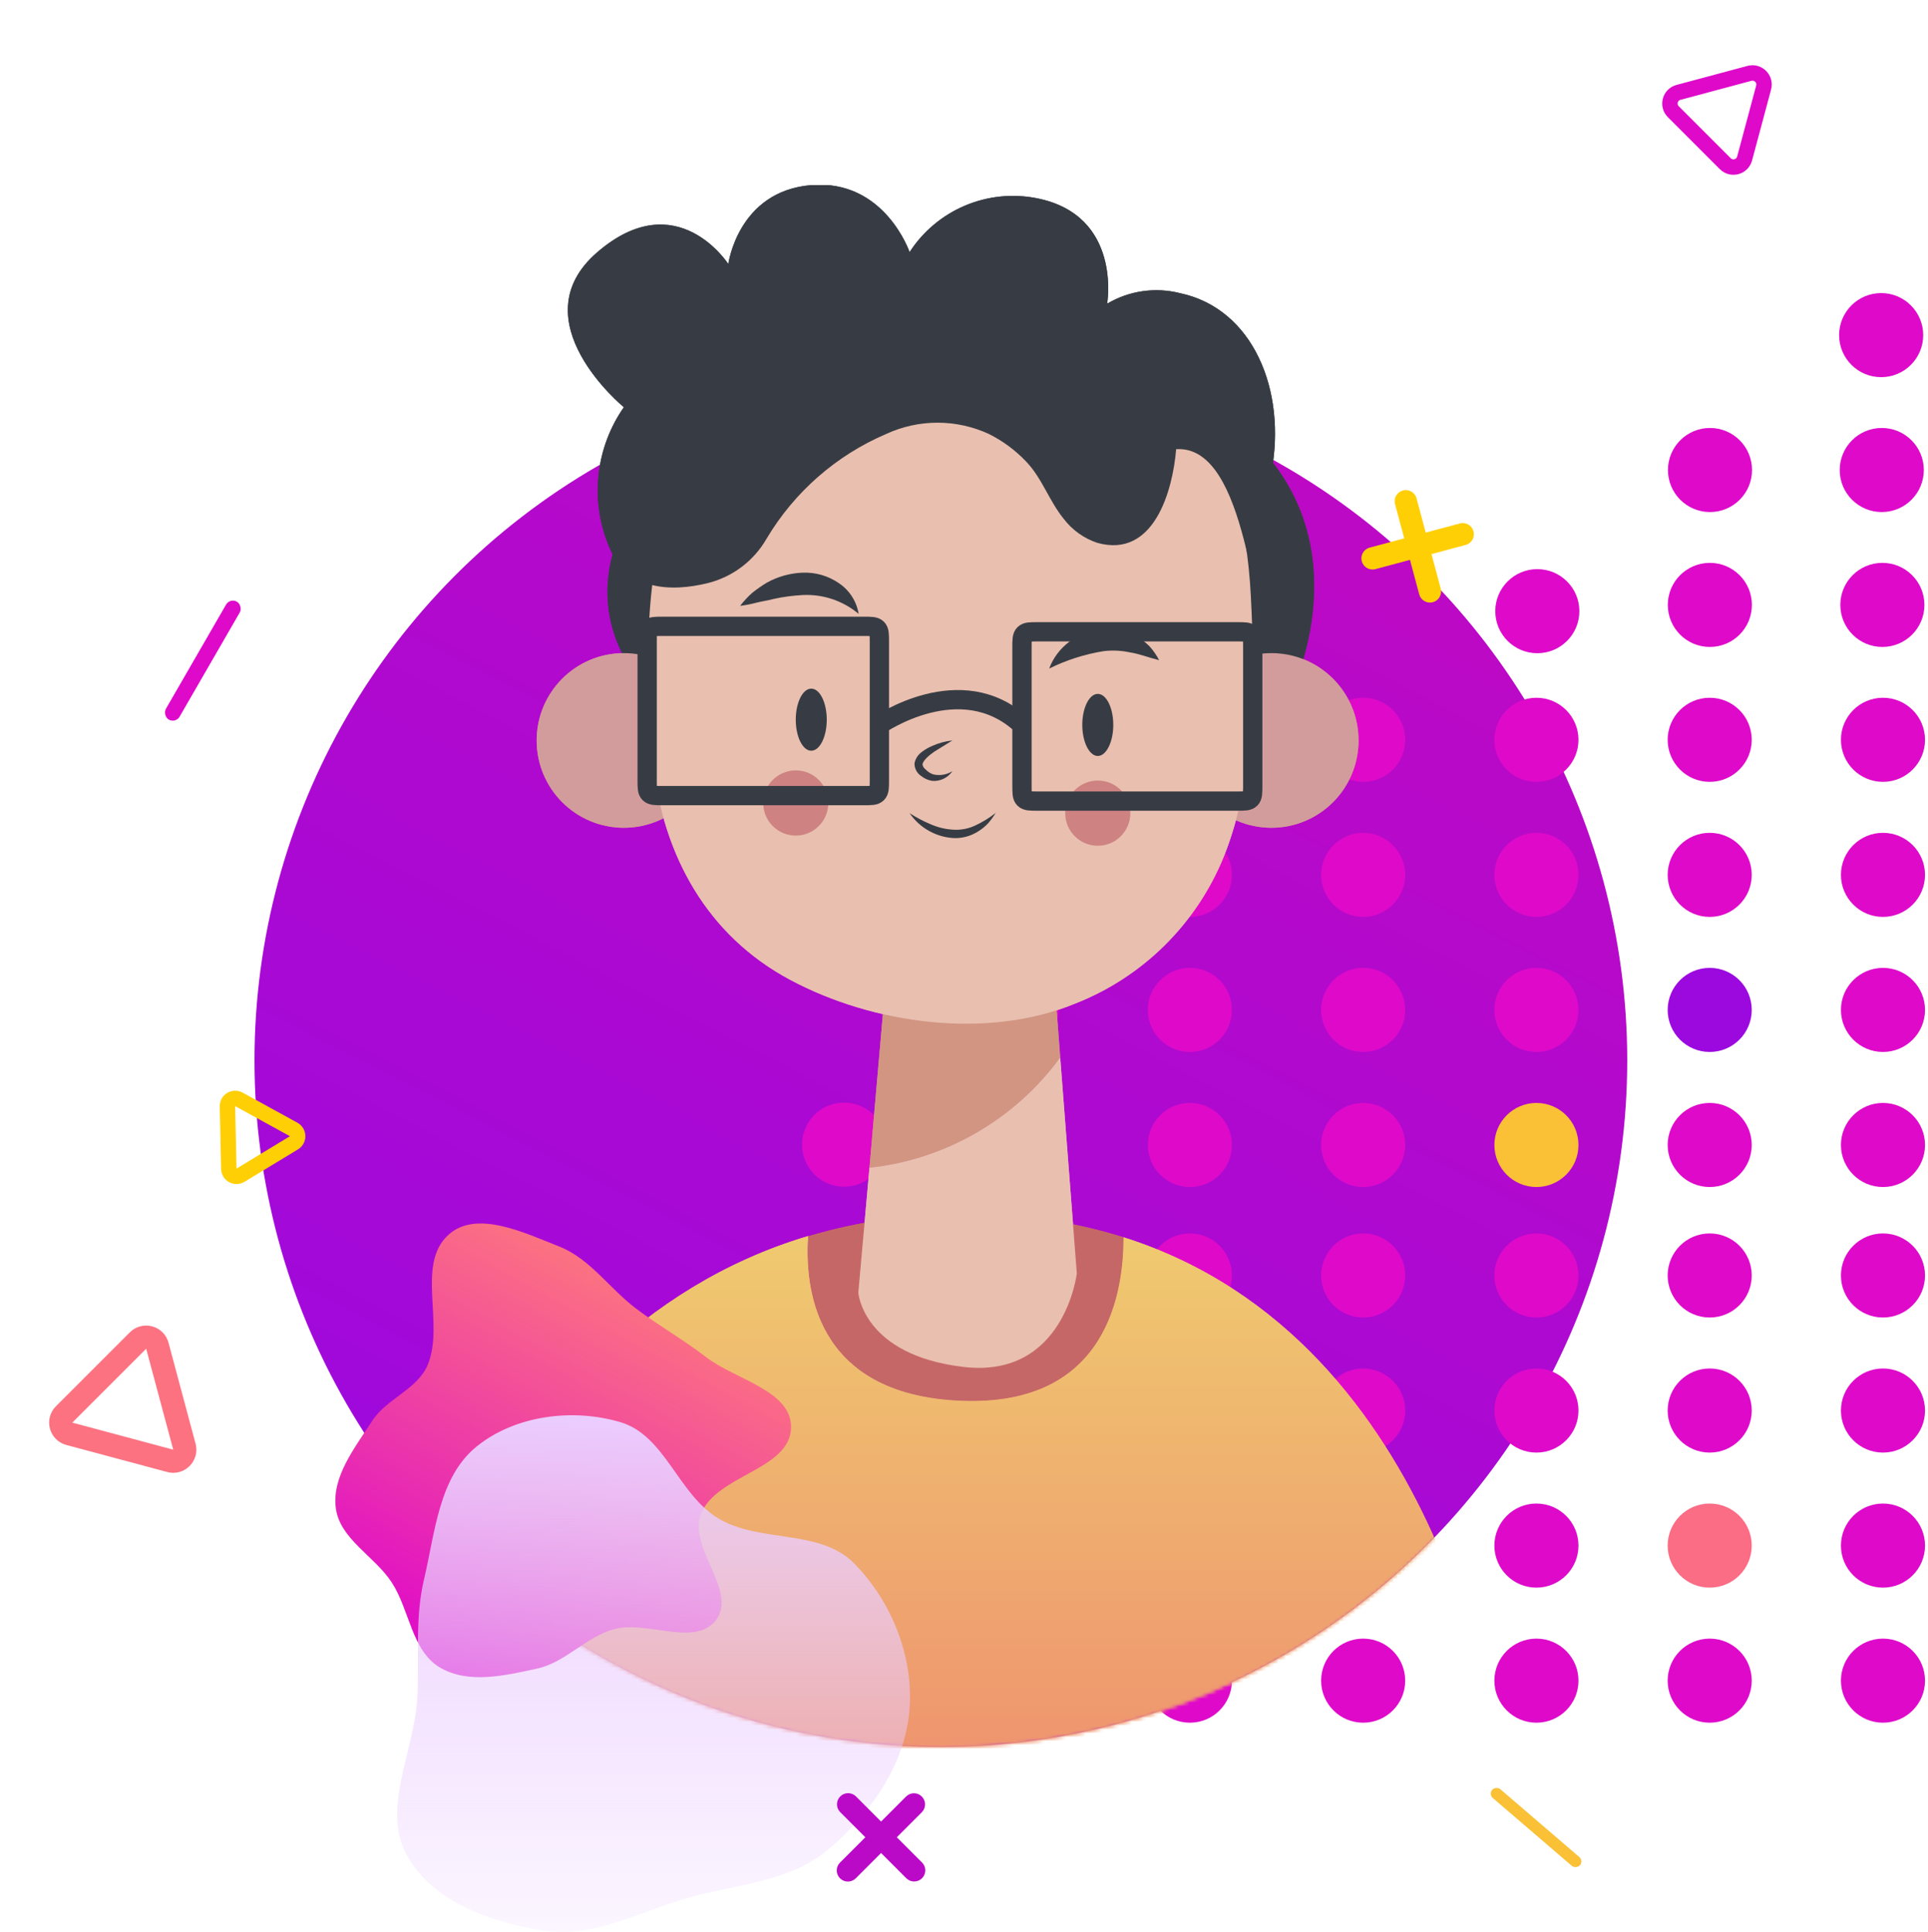 <svg width="500" height="501" viewBox="0 0 500 501" fill="none" xmlns="http://www.w3.org/2000/svg">
<circle cx="244" cy="275" r="178" fill="url(#paint0_linear)"/>
<circle cx="263.645" cy="330.752" r="10.903" fill="#DF09CA"/>
<circle cx="218.903" cy="330.665" r="10.903" fill="#DF09CA"/>
<circle cx="308.581" cy="330.752" r="10.903" fill="#DF09CA"/>
<circle cx="353.517" cy="330.752" r="10.903" fill="#DF09CA"/>
<circle cx="353.516" cy="191.843" r="10.903" fill="#DF09CA"/>
<circle cx="398.452" cy="330.752" r="10.903" fill="#DF09CA"/>
<circle cx="398.452" cy="191.843" r="10.903" fill="#DF09CA"/>
<circle cx="398.683" cy="158.49" r="10.903" fill="#DF09CA"/>
<circle cx="443.388" cy="330.752" r="10.903" fill="#DF09CA"/>
<circle cx="443.388" cy="191.843" r="10.903" fill="#DF09CA"/>
<circle cx="443.425" cy="156.863" r="10.903" fill="#DF09CA"/>
<circle cx="443.462" cy="121.883" r="10.903" fill="#DF09CA"/>
<circle cx="488.324" cy="330.752" r="10.903" fill="#DF09CA"/>
<circle cx="488.324" cy="191.843" r="10.903" fill="#DF09CA"/>
<circle cx="488.167" cy="156.863" r="10.903" fill="#DF09CA"/>
<circle cx="488.01" cy="121.883" r="10.903" fill="#DF09CA"/>
<circle cx="487.853" cy="86.903" r="10.903" fill="#DF09CA"/>
<circle cx="263.645" cy="365.776" r="10.903" fill="#DF09CA"/>
<circle cx="218.903" cy="365.689" r="10.903" fill="#DF09CA"/>
<circle cx="308.581" cy="365.776" r="10.903" fill="#DF09CA"/>
<circle cx="308.581" cy="226.867" r="10.903" fill="#DF09CA"/>
<circle cx="353.517" cy="365.776" r="10.903" fill="#DF09CA"/>
<circle cx="353.516" cy="226.867" r="10.903" fill="#DF09CA"/>
<circle cx="398.452" cy="365.776" r="10.903" fill="#DF09CA"/>
<circle cx="398.452" cy="226.867" r="10.903" fill="#DF09CA"/>
<circle cx="443.388" cy="365.776" r="10.903" fill="#DF09CA"/>
<circle cx="443.388" cy="226.867" r="10.903" fill="#DF09CA"/>
<circle cx="488.324" cy="365.776" r="10.903" fill="#DF09CA"/>
<circle cx="488.324" cy="226.867" r="10.903" fill="#DF09CA"/>
<circle cx="263.645" cy="400.799" r="10.903" fill="#DF09CA"/>
<circle cx="218.903" cy="400.712" r="10.903" fill="#DF09CA"/>
<circle cx="263.645" cy="261.89" r="10.903" fill="#DF09CA"/>
<circle cx="308.581" cy="400.799" r="10.903" fill="#DF09CA"/>
<circle cx="308.581" cy="261.89" r="10.903" fill="#DF09CA"/>
<circle cx="353.517" cy="400.799" r="10.903" fill="#DF09CA"/>
<circle cx="353.516" cy="261.89" r="10.903" fill="#DF09CA"/>
<circle cx="398.452" cy="400.799" r="10.903" fill="#DF09CA"/>
<circle cx="398.452" cy="261.89" r="10.903" fill="#DF09CA"/>
<circle cx="443.388" cy="400.799" r="10.903" fill="#FB6C85"/>
<circle cx="443.388" cy="261.89" r="10.903" fill="#9B09DF"/>
<circle cx="488.324" cy="400.799" r="10.903" fill="#DF09CA"/>
<circle cx="488.324" cy="261.89" r="10.903" fill="#DF09CA"/>
<circle cx="263.645" cy="435.823" r="10.903" fill="#DF09CA"/>
<circle cx="218.903" cy="435.736" r="10.903" fill="#DF09CA"/>
<circle cx="263.645" cy="296.913" r="10.903" fill="#DF09CA"/>
<circle cx="218.903" cy="296.826" r="10.903" fill="#DF09CA"/>
<circle cx="308.581" cy="435.823" r="10.903" fill="#DF09CA"/>
<circle cx="308.581" cy="296.913" r="10.903" fill="#DF09CA"/>
<circle cx="353.517" cy="435.823" r="10.903" fill="#DF09CA"/>
<circle cx="353.516" cy="296.913" r="10.903" fill="#DF09CA"/>
<circle cx="398.452" cy="435.823" r="10.903" fill="#DF09CA"/>
<circle cx="398.452" cy="296.913" r="10.903" fill="#FAC036"/>
<circle cx="443.388" cy="435.823" r="10.903" fill="#DF09CA"/>
<circle cx="443.388" cy="296.913" r="10.903" fill="#DF09CA"/>
<circle cx="488.324" cy="435.823" r="10.903" fill="#DF09CA"/>
<circle cx="488.324" cy="296.913" r="10.903" fill="#DF09CA"/>
<g clip-path="url(#clip0)">
<path d="M249.19 363.244C287.644 364.836 291.518 334.285 291.373 320.848C278.09 316.728 264.252 314.677 250.346 314.767C236.587 314.71 222.893 316.661 209.695 320.559C208.654 333.214 210.88 361.68 249.19 363.244Z" fill="#C66767"/>
<mask id="mask0" mask-type="alpha" maskUnits="userSpaceOnUse" x="66" y="97" width="356" height="356">
<circle cx="244" cy="275" r="178" fill="#9B09DF"/>
</mask>
<g mask="url(#mask0)">
<path d="M291.373 320.848C291.373 334.401 287.644 364.836 249.19 363.244C210.736 361.651 208.712 333.214 209.579 320.53C121.829 346.766 100 454 100 454H388C388 454 375.857 347.606 291.373 320.848Z" fill="url(#paint1_linear)"/>
</g>
<path d="M169.998 123.495C169.998 123.495 141.981 152.454 169.998 181.412C198.014 210.371 334.598 179.964 334.598 179.964C334.598 179.964 354.837 140.031 322.223 111.68C289.61 83.329 213.425 92.133 212.586 92.133C211.748 92.133 169.998 123.495 169.998 123.495Z" fill="#373C44"/>
<path d="M161.786 214.657C174.273 214.657 184.396 204.518 184.396 192.011C184.396 179.504 174.273 169.366 161.786 169.366C149.299 169.366 139.177 179.504 139.177 192.011C139.177 204.518 149.299 214.657 161.786 214.657Z" fill="#CE8282"/>
<path d="M329.712 214.657C342.199 214.657 352.322 204.518 352.322 192.011C352.322 179.504 342.199 169.366 329.712 169.366C317.225 169.366 307.102 179.504 307.102 192.011C307.102 204.518 317.225 214.657 329.712 214.657Z" fill="#CE8282"/>
<path d="M274.951 274.254L271.135 223.924L231.9 229.31L225.481 302.836C235.256 301.771 244.703 298.68 253.219 293.76C261.736 288.839 269.137 282.196 274.951 274.254Z" fill="#D19582"/>
<path d="M168.118 170.466C167.516 179.703 167.943 188.979 169.39 198.122C172.022 221.868 183.384 242.573 204.895 254.07C226.406 265.566 255.926 269.707 278.912 260.209C287.561 256.806 295.43 251.679 302.04 245.138C308.65 238.597 313.864 230.778 317.366 222.157C325.519 202.06 325.519 176.345 324.392 154.655C320.373 74.237 255.001 75.424 255.001 75.424C255.001 75.424 167.8 68.705 168.118 170.466Z" fill="#E5B5A3"/>
<path d="M225.481 302.836L222.59 335.212C222.59 335.212 223.747 351.4 249.884 354.469C276.021 357.539 279.259 330.231 279.259 330.231L274.951 274.254C269.137 282.196 261.736 288.839 253.22 293.76C244.703 298.68 235.256 301.771 225.481 302.836Z" fill="#E5B5A3"/>
<path d="M214.408 186.625C214.408 191.056 212.615 194.675 210.389 194.675C208.163 194.675 206.37 191.056 206.37 186.625C206.37 182.194 208.163 178.574 210.389 178.574C212.615 178.574 214.408 182.194 214.408 186.625Z" fill="#373C44"/>
<path d="M288.713 187.986C288.713 192.417 286.892 196.037 284.695 196.037C282.497 196.037 280.676 192.417 280.676 187.986C280.676 183.555 282.468 179.936 284.695 179.936C286.921 179.936 288.713 183.555 288.713 187.986Z" fill="#373C44"/>
<path d="M246.992 192.011L242.308 194.907C240.921 195.863 239.417 197.195 239.244 198.151C239.244 198.556 239.417 199.048 240.111 199.598C240.649 200.155 241.314 200.573 242.048 200.815C242.887 201.009 243.756 201.035 244.604 200.891C245.453 200.747 246.265 200.436 246.992 199.975C246.417 200.824 245.626 201.505 244.702 201.948C243.777 202.39 242.752 202.579 241.73 202.494C240.67 202.318 239.674 201.869 238.839 201.191C238.313 200.832 237.885 200.347 237.592 199.781C237.3 199.215 237.152 198.585 237.162 197.948C237.386 196.788 238.036 195.755 238.984 195.052C239.773 194.433 240.638 193.918 241.557 193.517C243.274 192.722 245.111 192.213 246.992 192.011Z" fill="#373C44"/>
<path d="M235.89 210.863C237.628 211.995 239.467 212.965 241.383 213.759C243.214 214.56 245.172 215.031 247.166 215.149C249.156 215.288 251.148 214.909 252.948 214.049C254.825 213.181 256.591 212.092 258.211 210.805C257.646 211.734 257.008 212.615 256.302 213.441C255.546 214.261 254.68 214.972 253.729 215.555C251.792 216.821 249.505 217.44 247.195 217.321C244.945 217.174 242.758 216.516 240.799 215.398C238.84 214.279 237.162 212.728 235.89 210.863Z" fill="#373C44"/>
<path d="M206.37 216.684C211.033 216.684 214.812 212.898 214.812 208.228C214.812 203.558 211.033 199.772 206.37 199.772C201.707 199.772 197.927 203.558 197.927 208.228C197.927 212.898 201.707 216.684 206.37 216.684Z" fill="#CE8282"/>
<path d="M284.695 219.319C289.357 219.319 293.137 215.533 293.137 210.863C293.137 206.193 289.357 202.407 284.695 202.407C280.032 202.407 276.252 206.193 276.252 210.863C276.252 215.533 280.032 219.319 284.695 219.319Z" fill="#CE8282"/>
<path d="M228.026 187.986C228.026 187.986 249.19 173.246 265.034 187.986" stroke="#373C44" stroke-width="5" stroke-miterlimit="10"/>
<path d="M198.824 139.654C197.178 142.528 194.965 145.037 192.321 147.029C189.677 149.02 186.656 150.452 183.442 151.238C174.421 153.409 162.596 153.525 157.825 141.449C155.437 135.619 154.548 129.282 155.24 123.018C155.932 116.754 158.183 110.765 161.786 105.599C161.786 105.599 134.319 83.098 154.934 65.375C175.549 47.653 188.878 68.474 188.878 68.474C188.878 68.474 191.364 49.564 210.389 48C229.413 46.436 235.89 65.375 235.89 65.375C239.371 60.004 244.382 55.802 250.274 53.313C256.165 50.825 262.667 50.164 268.937 51.417C291.084 55.848 287.123 78.754 287.123 78.754C292.828 75.375 299.637 74.396 306.061 76.032C324.883 80.028 333.731 101.11 329.712 122.54C327.808 134.022 328.802 145.798 332.603 156.798C334.222 161.634 331.707 165.485 329.712 165.08C324.681 164.095 323.929 115.184 305.02 116.487C304.124 127.289 299.238 144.925 284.521 140.754C281.073 139.595 278.052 137.426 275.847 134.528C272.06 129.866 270.238 123.958 266.046 119.615C263.286 116.725 260.048 114.335 256.476 112.549C252.293 110.613 247.74 109.61 243.133 109.61C238.525 109.61 233.972 110.613 229.789 112.549C216.867 118.08 206.027 127.569 198.824 139.654Z" fill="#373C44"/>
<path d="M272.089 173.366C273.124 170.614 274.919 168.214 277.264 166.445C279.697 164.574 282.599 163.412 285.649 163.085C288.754 162.727 291.893 163.365 294.612 164.91C295.907 165.65 297.094 166.566 298.139 167.632C299.11 168.707 299.936 169.904 300.597 171.194C297.705 170.47 295.363 169.514 292.993 169.167C290.78 168.689 288.504 168.581 286.256 168.848C281.334 169.635 276.559 171.158 272.089 173.366Z" fill="#373C44"/>
<path d="M222.677 161.194C218.643 157.801 213.482 156.054 208.22 156.3C205.623 156.432 203.041 156.781 200.501 157.342C199.171 157.719 197.609 157.921 196.366 158.24C194.913 158.629 193.435 158.92 191.943 159.109C192.886 157.884 193.941 156.75 195.094 155.721C196.298 154.76 197.563 153.88 198.882 153.085C201.697 151.528 204.834 150.645 208.047 150.508C211.429 150.35 214.771 151.306 217.559 153.23C218.912 154.135 220.065 155.309 220.945 156.679C221.826 158.049 222.415 159.586 222.677 161.194Z" fill="#373C44"/>
<path d="M226.055 162.416H169.829C168.725 162.416 167.829 163.311 167.829 164.416V204.317C167.829 205.421 168.725 206.317 169.829 206.317H226.055C227.159 206.317 228.055 205.421 228.055 204.317V164.416C228.055 163.311 227.159 162.416 226.055 162.416Z" stroke="#373C44" stroke-width="5" stroke-miterlimit="10"/>
<path d="M322.883 163.835H267.034C265.929 163.835 265.034 164.73 265.034 165.835V205.736C265.034 206.84 265.929 207.736 267.034 207.736H322.883C323.988 207.736 324.883 206.84 324.883 205.736V165.835C324.883 164.73 323.988 163.835 322.883 163.835Z" stroke="#373C44" stroke-width="5" stroke-miterlimit="10"/>
</g>
<g clip-path="url(#clip1)">
<path d="M249.19 363.244C287.644 364.836 291.518 334.285 291.373 320.848C278.09 316.728 264.252 314.677 250.346 314.767C236.587 314.71 222.893 316.661 209.695 320.559C208.654 333.214 210.88 361.68 249.19 363.244Z" fill="#C66767"/>
<mask id="mask1" mask-type="alpha" maskUnits="userSpaceOnUse" x="66" y="97" width="356" height="356">
<circle cx="244" cy="275" r="178" fill="#9B09DF"/>
</mask>
<g mask="url(#mask1)">
<path d="M291.373 320.848C291.373 334.401 287.644 364.836 249.19 363.244C210.736 361.651 208.712 333.214 209.579 320.53C121.829 346.766 100 454 100 454H388C388 454 375.857 347.606 291.373 320.848Z" fill="url(#paint2_linear)"/>
</g>
<path d="M169.998 123.495C169.998 123.495 141.981 152.454 169.998 181.412C198.014 210.371 334.598 179.964 334.598 179.964C334.598 179.964 354.837 140.031 322.223 111.68C289.61 83.329 213.425 92.133 212.586 92.133C211.748 92.133 169.998 123.495 169.998 123.495Z" fill="#373C44"/>
<path d="M161.786 214.657C174.273 214.657 184.396 204.518 184.396 192.011C184.396 179.504 174.273 169.366 161.786 169.366C149.299 169.366 139.177 179.504 139.177 192.011C139.177 204.518 149.299 214.657 161.786 214.657Z" fill="#D39C9C"/>
<path d="M329.712 214.657C342.199 214.657 352.322 204.518 352.322 192.011C352.322 179.504 342.199 169.366 329.712 169.366C317.225 169.366 307.102 179.504 307.102 192.011C307.102 204.518 317.225 214.657 329.712 214.657Z" fill="#D39C9C"/>
<path d="M274.951 274.254L271.135 223.924L231.9 229.31L225.481 302.836C235.256 301.771 244.703 298.68 253.219 293.76C261.736 288.839 269.137 282.196 274.951 274.254Z" fill="#D19582"/>
<path d="M168.118 170.466C167.516 179.703 167.943 188.979 169.39 198.122C172.022 221.868 183.384 242.573 204.895 254.07C226.406 265.566 255.926 269.707 278.912 260.209C287.561 256.806 295.43 251.679 302.04 245.138C308.65 238.597 313.864 230.778 317.366 222.157C325.519 202.06 325.519 176.345 324.392 154.655C320.373 74.237 255.001 75.424 255.001 75.424C255.001 75.424 167.8 68.705 168.118 170.466Z" fill="#E9BFAF"/>
<path d="M225.481 302.836L222.59 335.212C222.59 335.212 223.747 351.4 249.884 354.469C276.021 357.539 279.259 330.231 279.259 330.231L274.951 274.254C269.137 282.196 261.736 288.839 253.22 293.76C244.703 298.68 235.256 301.771 225.481 302.836Z" fill="#E9BFAF"/>
<path d="M214.408 186.625C214.408 191.056 212.615 194.675 210.389 194.675C208.163 194.675 206.37 191.056 206.37 186.625C206.37 182.194 208.163 178.574 210.389 178.574C212.615 178.574 214.408 182.194 214.408 186.625Z" fill="#373C44"/>
<path d="M288.713 187.986C288.713 192.417 286.892 196.037 284.695 196.037C282.497 196.037 280.676 192.417 280.676 187.986C280.676 183.555 282.468 179.936 284.695 179.936C286.921 179.936 288.713 183.555 288.713 187.986Z" fill="#373C44"/>
<path d="M246.992 192.011L242.308 194.907C240.921 195.863 239.417 197.195 239.244 198.151C239.244 198.556 239.417 199.048 240.111 199.598C240.649 200.155 241.314 200.573 242.048 200.815C242.887 201.009 243.756 201.035 244.604 200.891C245.453 200.747 246.265 200.436 246.992 199.975C246.417 200.824 245.626 201.505 244.702 201.948C243.777 202.39 242.752 202.579 241.73 202.494C240.67 202.318 239.674 201.869 238.839 201.191C238.313 200.832 237.885 200.347 237.592 199.781C237.3 199.215 237.152 198.585 237.162 197.948C237.386 196.788 238.036 195.755 238.984 195.052C239.773 194.433 240.638 193.918 241.557 193.517C243.274 192.722 245.111 192.213 246.992 192.011Z" fill="#373C44"/>
<path d="M235.89 210.863C237.628 211.995 239.467 212.965 241.383 213.759C243.214 214.56 245.172 215.031 247.166 215.149C249.156 215.288 251.148 214.909 252.948 214.049C254.825 213.181 256.591 212.092 258.211 210.805C257.646 211.734 257.008 212.615 256.302 213.441C255.546 214.261 254.68 214.972 253.729 215.555C251.792 216.821 249.505 217.44 247.195 217.321C244.945 217.174 242.758 216.516 240.799 215.398C238.84 214.279 237.162 212.728 235.89 210.863Z" fill="#373C44"/>
<path d="M206.37 216.684C211.033 216.684 214.812 212.898 214.812 208.228C214.812 203.558 211.033 199.772 206.37 199.772C201.707 199.772 197.927 203.558 197.927 208.228C197.927 212.898 201.707 216.684 206.37 216.684Z" fill="#CE8282"/>
<path d="M284.695 219.319C289.357 219.319 293.137 215.533 293.137 210.863C293.137 206.193 289.357 202.407 284.695 202.407C280.032 202.407 276.252 206.193 276.252 210.863C276.252 215.533 280.032 219.319 284.695 219.319Z" fill="#CE8282"/>
<path d="M228.026 187.986C228.026 187.986 249.19 173.246 265.034 187.986" stroke="#373C44" stroke-width="5" stroke-miterlimit="10"/>
<path d="M198.824 139.654C197.178 142.528 194.965 145.037 192.321 147.029C189.677 149.02 186.656 150.452 183.442 151.238C174.421 153.409 162.596 153.525 157.825 141.449C155.437 135.619 154.548 129.282 155.24 123.018C155.932 116.754 158.183 110.765 161.786 105.599C161.786 105.599 134.319 83.098 154.934 65.375C175.549 47.653 188.878 68.474 188.878 68.474C188.878 68.474 191.364 49.564 210.389 48C229.413 46.436 235.89 65.375 235.89 65.375C239.371 60.004 244.382 55.802 250.274 53.313C256.165 50.825 262.667 50.164 268.937 51.417C291.084 55.848 287.123 78.754 287.123 78.754C292.828 75.375 299.637 74.396 306.061 76.032C324.883 80.028 333.731 101.11 329.712 122.54C327.808 134.022 328.802 145.798 332.603 156.798C334.222 161.634 331.707 165.485 329.712 165.08C324.681 164.095 323.929 115.184 305.02 116.487C304.124 127.289 299.238 144.925 284.521 140.754C281.073 139.595 278.052 137.426 275.847 134.528C272.06 129.866 270.238 123.958 266.046 119.615C263.286 116.725 260.048 114.335 256.476 112.549C252.293 110.613 247.74 109.61 243.133 109.61C238.525 109.61 233.972 110.613 229.789 112.549C216.867 118.08 206.027 127.569 198.824 139.654Z" fill="#373C44"/>
<path d="M272.089 173.366C273.124 170.614 274.919 168.214 277.264 166.445C279.697 164.574 282.599 163.412 285.649 163.085C288.754 162.727 291.893 163.365 294.612 164.91C295.907 165.65 297.094 166.566 298.139 167.632C299.11 168.707 299.936 169.904 300.597 171.194C297.705 170.47 295.363 169.514 292.993 169.167C290.78 168.689 288.504 168.581 286.256 168.848C281.334 169.635 276.559 171.158 272.089 173.366Z" fill="#373C44"/>
<path d="M222.677 159.194C218.643 155.801 213.482 154.054 208.22 154.3C205.623 154.432 203.041 154.781 200.501 155.342C199.171 155.719 197.609 155.921 196.366 156.24C194.913 156.629 193.435 156.92 191.943 157.109C192.886 155.884 193.941 154.75 195.094 153.721C196.298 152.76 197.563 151.88 198.882 151.085C201.697 149.528 204.834 148.645 208.047 148.508C211.429 148.35 214.771 149.306 217.559 151.23C218.912 152.135 220.065 153.309 220.945 154.679C221.826 156.049 222.415 157.586 222.677 159.194Z" fill="#373C44"/>
<path d="M224.055 162.416H171.829C169.944 162.416 169.001 162.416 168.415 163.001C167.829 163.587 167.829 164.53 167.829 166.416V202.317C167.829 204.202 167.829 205.145 168.415 205.731C169.001 206.317 169.944 206.317 171.829 206.317H224.055C225.94 206.317 226.883 206.317 227.469 205.731C228.055 205.145 228.055 204.202 228.055 202.317V166.416C228.055 164.53 228.055 163.587 227.469 163.001C226.883 162.416 225.94 162.416 224.055 162.416Z" stroke="#373C44" stroke-width="5" stroke-miterlimit="10"/>
<path d="M320.883 163.835H269.034C267.148 163.835 266.206 163.835 265.62 164.42C265.034 165.006 265.034 165.949 265.034 167.835V203.736C265.034 205.621 265.034 206.564 265.62 207.15C266.206 207.736 267.148 207.736 269.034 207.736H320.883C322.769 207.736 323.712 207.736 324.298 207.15C324.883 206.564 324.883 205.621 324.883 203.736V167.835C324.883 165.949 324.883 165.006 324.298 164.42C323.712 163.835 322.769 163.835 320.883 163.835Z" stroke="#373C44" stroke-width="5" stroke-miterlimit="10"/>
<path d="M361.783 130.72C361.371 129.18 362.285 127.598 363.824 127.185C365.364 126.773 366.947 127.686 367.359 129.226L373.63 152.628C374.042 154.168 373.129 155.75 371.589 156.163C370.049 156.575 368.467 155.662 368.054 154.122L361.783 130.72Z" fill="#FFCF06"/>
<path d="M378.598 135.739C380.137 135.326 381.72 136.24 382.132 137.78C382.545 139.319 381.631 140.902 380.092 141.315L356.69 147.585C355.15 147.998 353.567 147.084 353.155 145.544C352.742 144.005 353.656 142.422 355.196 142.009L378.598 135.739Z" fill="#FFCF06"/>
</g>
<path fill-rule="evenodd" clip-rule="evenodd" d="M164.969 339.347C170.916 343.824 177.198 347.362 183.093 351.906C190.773 357.825 205.458 360.617 205.145 370.313C204.794 381.211 185.749 382.46 181.781 392.617C178.375 401.337 191.35 412.593 185.71 420.065C180.303 427.228 167.901 420.117 159.244 422.472C151.962 424.453 146.721 431.054 139.352 432.677C131.025 434.511 121.436 436.756 114.099 432.417C106.728 428.057 106.266 417.515 101.587 410.341C97.125 403.499 88.061 399.088 87.075 390.977C86.082 382.809 92.046 375.413 96.499 368.491C100.254 362.654 108.313 360.285 110.948 353.865C115.324 343.208 107.773 327.87 116.339 320.167C123.579 313.656 135.955 319.664 145.008 323.235C153.064 326.413 158.051 334.139 164.969 339.347Z" fill="url(#paint3_linear)"/>
<path d="M457.374 22.697L452.443 41.1C451.846 43.331 449.057 44.078 447.424 42.445L433.952 28.973C432.319 27.34 433.066 24.551 435.297 23.954L453.7 19.023C455.931 18.425 457.972 20.466 457.374 22.697Z" stroke="#DF09CA" stroke-width="4"/>
<path d="M16.625 366.789L35.789 347.625C37.422 345.992 40.21 346.74 40.808 348.97L47.822 375.148C48.42 377.379 46.379 379.42 44.148 378.822L17.97 371.808C15.739 371.21 14.992 368.422 16.625 366.789Z" stroke="#FC7281" stroke-width="6"/>
<path fill-rule="evenodd" clip-rule="evenodd" d="M160.938 368.808C172.492 372.259 175.872 387.458 186.196 393.694C197.016 400.229 212.566 396.383 221.462 405.367C231.284 415.286 237.093 429.906 235.828 443.815C234.545 457.919 225.536 470.562 214.702 479.671C204.672 488.105 190.888 488.602 178.29 492.194C165.812 495.752 153.93 502.611 141.103 500.656C127.45 498.576 112.165 493.223 105.521 481.104C98.888 469.005 107.344 454.402 108.195 440.627C108.845 430.115 107.51 419.968 109.932 409.719C112.852 397.361 113.797 382.97 123.697 375.03C133.722 366.99 148.628 365.133 160.938 368.808Z" fill="url(#paint4_linear)"/>
<path d="M217.906 469.927C216.779 468.8 216.779 466.973 217.906 465.845C219.033 464.718 220.86 464.718 221.988 465.845L239.119 482.977C240.246 484.104 240.246 485.931 239.119 487.059C237.992 488.186 236.164 488.186 235.037 487.059L217.906 469.927Z" fill="#BA0AC7"/>
<path d="M234.977 465.867C236.104 464.739 237.931 464.739 239.058 465.867C240.186 466.994 240.186 468.821 239.058 469.948L221.927 487.08C220.8 488.207 218.972 488.207 217.845 487.08C216.718 485.953 216.718 484.125 217.845 482.998L234.977 465.867Z" fill="#BA0AC7"/>
<rect x="386" y="465.276" width="3" height="30" rx="1.5" transform="rotate(-49.352 386 465.276)" fill="#FAC036"/>
<rect x="59.654" y="155" width="4.1" height="35.309" rx="2.05" transform="rotate(30 59.654 155)" fill="#DF09CA"/>
<path d="M61.951 285.087L76.155 292.885C77.505 293.626 77.546 295.55 76.23 296.348L62.374 304.751C61.057 305.549 59.37 304.623 59.337 303.083L58.989 286.883C58.956 285.343 60.601 284.346 61.951 285.087Z" stroke="#FFCF06" stroke-width="4"/>
<defs>
<linearGradient id="paint0_linear" x1="105" y1="439" x2="362" y2="-62" gradientUnits="userSpaceOnUse">
<stop stop-color="#9B09DF"/>
<stop offset="1" stop-color="#CC09B9"/>
</linearGradient>
<linearGradient id="paint1_linear" x1="244" y1="320.53" x2="244" y2="454" gradientUnits="userSpaceOnUse">
<stop stop-color="#EFCA6F"/>
<stop offset="1" stop-color="#EF956F"/>
</linearGradient>
<linearGradient id="paint2_linear" x1="244" y1="320.53" x2="244" y2="454" gradientUnits="userSpaceOnUse">
<stop stop-color="#EFCA6F"/>
<stop offset="1" stop-color="#EF956F"/>
</linearGradient>
<linearGradient id="paint3_linear" x1="169.196" y1="336.264" x2="116.052" y2="433.494" gradientUnits="userSpaceOnUse">
<stop stop-color="#FC7281"/>
<stop offset="1" stop-color="#DF09CA"/>
</linearGradient>
<linearGradient id="paint4_linear" x1="169.5" y1="367" x2="169.5" y2="501" gradientUnits="userSpaceOnUse">
<stop stop-color="#EBCDFF"/>
<stop offset="1" stop-color="#EBCDFF" stop-opacity="0.18"/>
</linearGradient>
<clipPath id="clip0">
<rect width="288" height="406" fill="white" transform="translate(100 48)"/>
</clipPath>
<clipPath id="clip1">
<rect width="288" height="406" fill="white" transform="translate(100 48)"/>
</clipPath>
</defs>
</svg>
